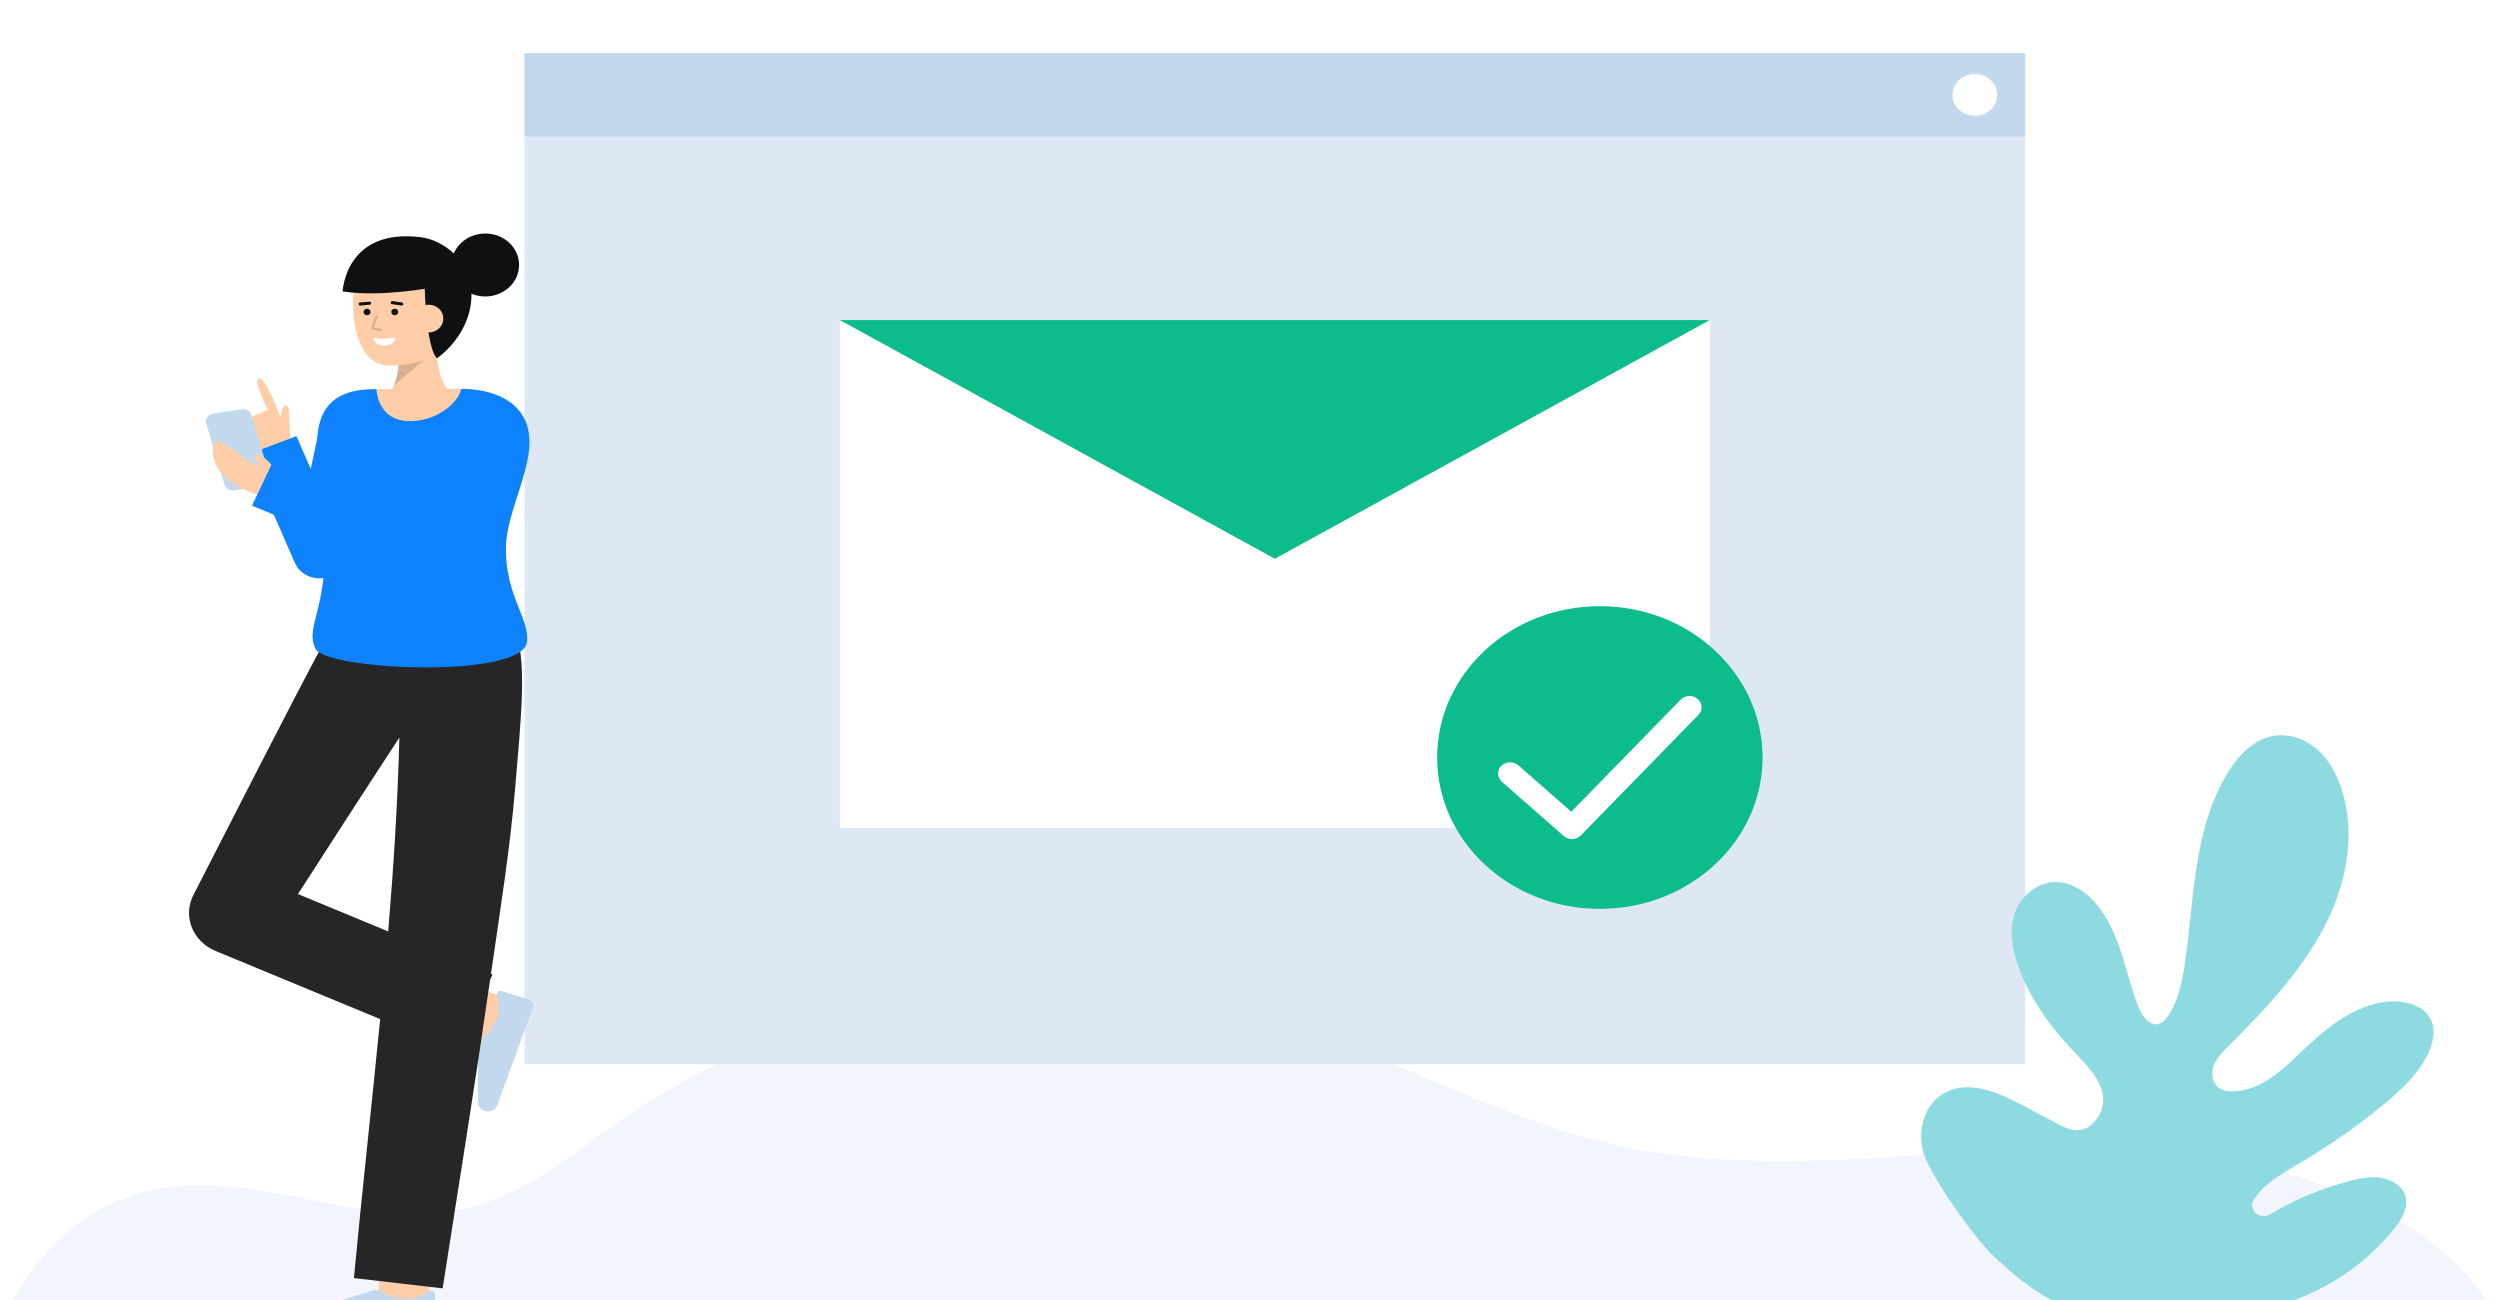 <svg width="373" height="194" viewBox="0 0 373 194" fill="none" xmlns="http://www.w3.org/2000/svg">
<g clip-path="url(#clip0_1_4928)" filter="url(#filter0_d_1_4928)">
<path d="M373 194H0C4.087 184.305 11.635 176.079 22.275 173.64C37.839 170.075 54.311 179.877 69.841 176.191C78.664 174.099 85.61 168.004 92.909 162.942C120.446 143.844 158.181 138.199 190.765 148.308C207.797 153.589 223.317 162.825 240.764 166.751C263.326 171.831 286.919 167.619 310.121 166.924C332.717 166.249 365.093 174.814 373 194Z" fill="#F3F5FD"/>
<path d="M302.148 3.951H78.258V154.78H302.148V3.951Z" fill="#DEE8F5"/>
<path d="M255.09 43.755H125.316V119.508H255.09V43.755Z" fill="white"/>
<path d="M125.316 43.755L190.203 79.365L255.09 43.755H125.316Z" fill="#0CBC8B"/>
<path d="M302.148 3.951H78.258V16.375H302.148V3.951Z" fill="#C1D8ED"/>
<path d="M294.65 13.28C296.5 13.28 298.001 11.885 298.001 10.163C298.001 8.441 296.5 7.046 294.65 7.046C292.799 7.046 291.299 8.441 291.299 10.163C291.299 11.885 292.799 13.28 294.65 13.28Z" fill="white"/>
<path d="M238.698 131.605C252.105 131.605 262.973 121.495 262.973 109.023C262.973 96.551 252.105 86.441 238.698 86.441C225.291 86.441 214.423 96.551 214.423 109.023C214.423 121.495 225.291 131.605 238.698 131.605Z" fill="#0CBC8B"/>
<path d="M234.535 121.185C234.075 121.185 233.633 121.021 233.298 120.728L224.077 112.634C223.729 112.329 223.526 111.908 223.512 111.463C223.499 111.018 223.675 110.587 224.003 110.263C224.331 109.94 224.784 109.751 225.262 109.738C225.74 109.725 226.204 109.889 226.552 110.195L234.436 117.115L250.746 100.395C251.068 100.066 251.516 99.869 251.994 99.847C252.471 99.826 252.938 99.981 253.292 100.28C253.646 100.579 253.858 100.996 253.882 101.441C253.905 101.885 253.737 102.319 253.416 102.649L235.87 120.635C235.709 120.8 235.514 120.934 235.297 121.028C235.08 121.122 234.845 121.175 234.605 121.184C234.582 121.184 234.559 121.185 234.535 121.185Z" fill="white"/>
<path d="M39.078 64.404C39.078 64.404 36.379 60.415 36.489 59.335C36.6 58.255 39.973 57.163 39.973 57.163C39.973 57.163 39.485 56.207 39.05 55.159C38.548 53.949 38.117 52.615 38.588 52.483C39.042 52.354 39.73 53.452 40.361 54.729C41.172 56.368 41.888 58.3 41.888 58.3C41.888 58.3 41.962 56.392 42.721 56.514C43.032 56.564 43.164 56.908 43.165 58.276C43.165 59.834 43.427 62.264 43.427 62.264L39.078 64.404Z" fill="#FFCEA9"/>
<path d="M47.647 82.284C46.865 82.284 46.101 82.067 45.452 81.661C44.803 81.255 44.3 80.678 44.006 80.004L36.94 63.819L44.222 61.069L46.361 65.97L48.04 58.163L55.748 59.598L51.502 79.346C51.336 80.117 50.908 80.817 50.28 81.344C49.653 81.87 48.859 82.194 48.018 82.268C47.893 82.279 47.77 82.285 47.647 82.284Z" fill="#0E82FD"/>
<path d="M34.892 69.162L39.262 68.514C39.434 68.488 39.598 68.429 39.743 68.341C39.889 68.252 40.013 68.136 40.106 68C40.2 67.864 40.262 67.711 40.288 67.551C40.314 67.391 40.304 67.228 40.257 67.072L37.508 57.893C37.426 57.621 37.24 57.386 36.985 57.234C36.73 57.081 36.423 57.022 36.123 57.066L31.753 57.715C31.582 57.74 31.418 57.799 31.272 57.888C31.127 57.977 31.003 58.093 30.909 58.229C30.815 58.365 30.753 58.518 30.727 58.678C30.701 58.838 30.712 59.001 30.758 59.157L33.508 68.336C33.589 68.608 33.775 68.843 34.031 68.995C34.286 69.147 34.593 69.207 34.892 69.162Z" fill="#C1D8ED"/>
<path d="M74.484 151.692C67.931 150.152 67.286 149.922 67.075 149.847L69.782 143.271C69.761 143.264 69.733 143.254 69.7 143.244C70.232 143.407 73.56 144.212 76.338 144.865L74.484 151.692Z" fill="#FFCEA9"/>
<path d="M74.19 160.89C74.124 161.069 74.019 161.234 73.882 161.374C73.745 161.514 73.578 161.626 73.392 161.703C73.206 161.781 73.005 161.821 72.802 161.823C72.598 161.825 72.397 161.788 72.209 161.714C71.949 161.611 71.727 161.442 71.567 161.225C71.407 161.009 71.317 160.754 71.308 160.492L71.313 151.848C71.314 151.681 71.353 151.515 71.429 151.364C71.505 151.212 71.615 151.077 71.752 150.969C72.934 150.149 73.802 148.999 74.229 147.686C74.517 146.65 74.486 145.559 74.139 144.538C74.102 144.446 74.093 144.346 74.114 144.25C74.135 144.153 74.186 144.065 74.259 143.994C74.332 143.923 74.426 143.873 74.529 143.85C74.632 143.827 74.739 143.831 74.84 143.863L78.924 145.137C79.045 145.175 79.156 145.234 79.252 145.312C79.348 145.389 79.426 145.484 79.482 145.59C79.539 145.696 79.572 145.811 79.58 145.929C79.589 146.047 79.572 146.165 79.531 146.277L74.19 160.89Z" fill="#C1D8ED"/>
<path d="M56.546 191.071C56.546 191.071 56.521 183.779 56.521 183.133H64.091C64.091 183.777 64.116 191.049 64.116 191.049L56.546 191.071Z" fill="#FFCEA9"/>
<path d="M76.381 90.094C71.524 85.576 48.957 91.67 48.957 91.67L48.936 91.801L48.474 91.559C42.734 102.291 34.606 118.353 28.983 129.292C28.553 130.044 28.294 130.871 28.222 131.72C28.15 132.569 28.266 133.423 28.564 134.228C28.861 135.034 29.334 135.774 29.951 136.403C30.569 137.031 31.319 137.535 32.155 137.883L56.722 148.051C55.46 160.941 54.012 173.82 52.806 186.69L66.041 188.226C68.446 172.873 70.919 157.537 73.128 142.164L73.488 141.41L73.251 141.312C74.605 131.841 76.163 122.381 76.925 112.842C77.573 104.729 78.995 92.525 76.381 90.094ZM44.455 129.395C49.192 122.051 54.765 113.397 59.587 106.052C59.34 115.697 58.725 125.335 57.918 134.967L44.455 129.395Z" fill="#262626"/>
<path d="M41.929 66.757L39.352 70.009C39.352 70.009 32.425 68.718 31.775 63.754C31.7 63.182 31.765 61.601 32.526 61.813C34.509 62.366 36.976 65.196 38.706 65.572C38.312 64.915 37.83 63.986 38.14 63.816C38.958 63.37 41.154 66.065 41.929 66.757Z" fill="#FFCEA9"/>
<path d="M67.958 55.212C67.958 55.212 65.059 54.054 65.059 46.969L59.232 46.417C59.232 46.417 60.433 52.677 57.706 54.901L67.958 55.212Z" fill="#FFCEA9"/>
<g opacity="0.15">
<path d="M58.766 53.493L63.236 49.737L59.487 49.987C59.483 51.187 59.239 52.376 58.766 53.493Z" fill="black"/>
</g>
<path d="M68.076 43.992C67.866 46.157 66.792 48.275 64.828 49.119C62.693 50.102 60.332 50.584 57.951 50.523C51.625 50.523 51.696 37.137 54.452 34.328C57.207 31.519 66.107 32.486 67.553 36.723C68.3 38.914 68.275 41.931 68.076 43.992Z" fill="#FFCEA9"/>
<path d="M58.899 43.035C59.188 43.035 59.422 42.817 59.422 42.549C59.422 42.28 59.188 42.063 58.899 42.063C58.611 42.063 58.377 42.28 58.377 42.549C58.377 42.817 58.611 43.035 58.899 43.035Z" fill="#0F1011"/>
<path d="M54.764 43.035C55.053 43.035 55.287 42.817 55.287 42.549C55.287 42.28 55.053 42.063 54.764 42.063C54.476 42.063 54.242 42.28 54.242 42.549C54.242 42.817 54.476 43.035 54.764 43.035Z" fill="#0F1011"/>
<path d="M53.751 41.586C53.688 41.587 53.626 41.565 53.579 41.525C53.533 41.484 53.505 41.428 53.502 41.369C53.499 41.309 53.521 41.251 53.563 41.207C53.606 41.163 53.665 41.135 53.729 41.131L55.106 41.009C55.171 41.004 55.235 41.023 55.285 41.062C55.335 41.1 55.367 41.155 55.373 41.215C55.377 41.245 55.373 41.275 55.364 41.304C55.354 41.333 55.339 41.359 55.318 41.382C55.298 41.406 55.273 41.425 55.244 41.439C55.215 41.453 55.184 41.461 55.152 41.464L53.775 41.585L53.751 41.586Z" fill="#0F1011"/>
<path d="M59.926 41.586C59.913 41.586 59.901 41.585 59.889 41.583L58.503 41.382C58.471 41.378 58.44 41.367 58.413 41.352C58.385 41.337 58.361 41.316 58.342 41.292C58.322 41.268 58.309 41.24 58.301 41.211C58.293 41.182 58.292 41.151 58.297 41.121C58.301 41.092 58.313 41.063 58.33 41.038C58.346 41.012 58.369 40.989 58.395 40.972C58.421 40.954 58.451 40.941 58.482 40.934C58.514 40.927 58.546 40.926 58.578 40.931L59.965 41.132C60.025 41.141 60.08 41.171 60.118 41.216C60.156 41.261 60.175 41.317 60.17 41.374C60.166 41.431 60.138 41.484 60.094 41.524C60.049 41.563 59.99 41.585 59.929 41.586L59.926 41.586Z" fill="#0F1011"/>
<path d="M58.995 46.381C58.995 46.381 57.09 46.716 55.704 46.381C55.704 46.381 55.818 47.557 57.349 47.557C58.88 47.557 58.995 46.381 58.995 46.381Z" fill="white"/>
<path d="M63.36 38.782C63.671 48.566 65.198 49.461 65.198 49.461C65.198 49.461 70.173 46.135 70.34 40.233C70.497 34.7 65.867 31.794 62.878 31.407C51.52 29.937 51.121 39.478 51.121 39.478C56.821 40.387 64.586 38.885 64.586 38.885" fill="#0F1011"/>
<path d="M61.712 43.526C61.708 43.799 61.763 44.07 61.872 44.323C61.982 44.576 62.144 44.806 62.35 45C62.556 45.194 62.802 45.348 63.072 45.453C63.343 45.559 63.633 45.613 63.926 45.613C64.219 45.613 64.51 45.559 64.78 45.453C65.051 45.348 65.296 45.194 65.502 45C65.708 44.806 65.87 44.576 65.98 44.323C66.09 44.07 66.144 43.799 66.14 43.526C66.145 43.255 66.091 42.985 65.982 42.733C65.873 42.481 65.71 42.252 65.503 42.06C65.296 41.868 65.05 41.716 64.779 41.614C64.509 41.512 64.218 41.462 63.926 41.467C62.349 41.539 61.712 42.389 61.712 43.526Z" fill="#FFCEA9"/>
<path d="M72.4 40.233C75.188 40.233 77.448 38.13 77.448 35.537C77.448 32.943 75.188 30.84 72.4 30.84C69.611 30.84 67.351 32.943 67.351 35.537C67.351 38.13 69.611 40.233 72.4 40.233Z" fill="#0F1011"/>
<path d="M76.767 56.541C75.12 55.008 72.275 54.019 68.808 54.016C68.548 55.897 56.27 55.904 56.176 54.059C55.708 54.066 55.344 54.073 55.117 54.083C46.783 54.418 46.808 60.665 47.627 67.57L40.77 64.757L37.598 71.447L48.511 75.924C48.518 76.125 48.523 76.326 48.526 76.528C48.667 87.413 45.505 89.465 47.063 92.791C48.573 96.021 78.251 97.362 78.648 91.681C78.9 88.067 75.476 84.911 75.476 77.866C75.476 70.82 82.445 61.822 76.767 56.541Z" fill="#0E82FD"/>
<path d="M56.176 54.059C56.27 55.904 57.348 58.617 60.675 58.821C65.109 59.093 68.548 55.897 68.808 54.016H68.797C64.431 54.016 58.722 54.023 56.176 54.059Z" fill="#FFCEA9"/>
<g opacity="0.15">
<path d="M56.812 45.412C56.799 45.412 56.786 45.41 56.773 45.408L55.488 45.145C55.463 45.14 55.44 45.13 55.419 45.116C55.399 45.102 55.382 45.084 55.369 45.063C55.357 45.042 55.349 45.019 55.347 44.995C55.345 44.972 55.349 44.948 55.357 44.925L56.03 43.156C56.047 43.115 56.081 43.083 56.123 43.065C56.166 43.046 56.214 43.044 56.258 43.059C56.303 43.074 56.339 43.103 56.36 43.142C56.38 43.181 56.384 43.226 56.37 43.268L55.765 44.858L56.85 45.08C56.894 45.089 56.932 45.113 56.958 45.146C56.984 45.18 56.995 45.221 56.99 45.262C56.986 45.303 56.965 45.341 56.932 45.368C56.899 45.396 56.856 45.411 56.812 45.412Z" fill="black"/>
</g>
<path d="M47.352 193.937C47.149 193.936 46.948 193.896 46.761 193.82C46.575 193.744 46.408 193.632 46.27 193.493C46.132 193.354 46.027 193.189 45.96 193.01C45.894 192.831 45.867 192.642 45.883 192.453C45.905 192.191 46.007 191.941 46.177 191.731C46.347 191.521 46.577 191.361 46.842 191.269L55.653 188.524C55.823 188.471 56.004 188.454 56.183 188.472C56.362 188.491 56.534 188.545 56.688 188.631C57.9 189.413 59.348 189.813 60.822 189.771C61.97 189.695 63.072 189.321 64.002 188.691C64.084 188.628 64.183 188.589 64.287 188.577C64.392 188.565 64.499 188.581 64.594 188.623C64.69 188.666 64.77 188.732 64.827 188.815C64.883 188.898 64.913 188.995 64.913 189.093V193.101C64.913 193.219 64.888 193.336 64.839 193.445C64.79 193.555 64.719 193.654 64.629 193.737C64.538 193.821 64.431 193.887 64.314 193.932C64.196 193.977 64.07 193.999 63.943 193.999L47.352 193.937Z" fill="#C1D8ED"/>
<path d="M336.624 191.871C343.764 189.812 350.691 187.123 357.003 179.595C358.298 178.052 359.515 176.076 358.805 174.229C358.271 172.84 356.725 171.949 355.155 171.722C354.571 171.643 353.978 171.628 353.389 171.677C353.386 171.677 353.383 171.679 353.382 171.677C352.477 171.764 351.583 171.927 350.71 172.165L350.461 172.232C346.295 173.333 342.326 175 338.684 177.18C338.354 177.375 337.962 177.461 337.573 177.424C337.184 177.386 336.82 177.227 336.54 176.973C336.26 176.718 336.081 176.383 336.032 176.022C335.982 175.661 336.066 175.295 336.269 174.983C336.64 174.418 337.073 173.89 337.559 173.407C338.277 172.709 339.063 172.075 339.907 171.513C341.03 170.751 342.227 170.071 343.399 169.376C347.756 166.794 351.884 163.893 355.743 160.699C358.497 158.416 361.19 155.884 362.499 152.675C363.1 151.2 363.374 149.498 362.657 148.069C361.473 145.721 358.12 145.063 355.377 145.55C350.572 146.406 346.734 149.683 343.329 152.949C340.507 155.663 337.343 158.668 333.288 158.834C332.596 158.895 331.901 158.765 331.288 158.461C330.131 157.809 329.834 156.299 330.246 155.1C330.659 153.901 331.613 152.943 332.534 152.022C337.887 146.68 343.155 141.122 346.632 134.575C350.108 128.029 351.648 120.3 349.232 113.349C348.524 111.316 347.46 109.339 345.8 107.863C344.139 106.387 341.811 105.461 339.533 105.744C336.428 106.124 334.089 108.561 332.516 111.078C327.109 119.715 327.439 130.296 325.916 140.188C325.49 142.958 324.871 145.798 323.097 148.078C322.934 148.297 322.722 148.481 322.475 148.618C321.016 149.404 319.707 147.819 319.159 146.474C316.996 141.152 316.455 135.067 312.583 130.662C311.105 128.986 309.014 127.585 306.683 127.598C303.837 127.616 301.4 129.828 300.57 132.36C299.739 134.893 300.236 137.644 301.126 140.158C302.778 144.821 305.74 149.011 309.227 152.693C311.065 154.638 313.146 156.601 313.697 159.138C313.866 160 313.795 160.888 313.491 161.718C313.188 162.548 312.661 163.292 311.961 163.879C311.634 164.143 311.253 164.344 310.841 164.47C310.429 164.595 309.994 164.642 309.562 164.608C308.628 164.528 307.783 164.085 306.967 163.655C306.625 163.474 306.282 163.29 305.937 163.11C304.576 162.389 303.216 161.668 301.856 160.946C298.395 159.11 294.22 157.235 290.617 158.815C288.777 159.624 287.574 161.212 287.008 163.036C286.501 164.691 286.501 166.445 287.008 168.099C288.081 171.541 294.845 181.118 297.635 183.588C300.896 186.47 312.195 198.914 336.624 191.871Z" fill="#8DDBE0"/>
</g>
<defs>
<filter id="filter0_d_1_4928" x="-4" y="0" width="381" height="202" filterUnits="userSpaceOnUse" color-interpolation-filters="sRGB">
<feFlood flood-opacity="0" result="BackgroundImageFix"/>
<feColorMatrix in="SourceAlpha" type="matrix" values="0 0 0 0 0 0 0 0 0 0 0 0 0 0 0 0 0 0 127 0" result="hardAlpha"/>
<feOffset dy="4"/>
<feGaussianBlur stdDeviation="2"/>
<feComposite in2="hardAlpha" operator="out"/>
<feColorMatrix type="matrix" values="0 0 0 0 0 0 0 0 0 0 0 0 0 0 0 0 0 0 0.25 0"/>
<feBlend mode="normal" in2="BackgroundImageFix" result="effect1_dropShadow_1_4928"/>
<feBlend mode="normal" in="SourceGraphic" in2="effect1_dropShadow_1_4928" result="shape"/>
</filter>
<clipPath id="clip0_1_4928">
<rect width="373" height="194" fill="white"/>
</clipPath>
</defs>
</svg>
